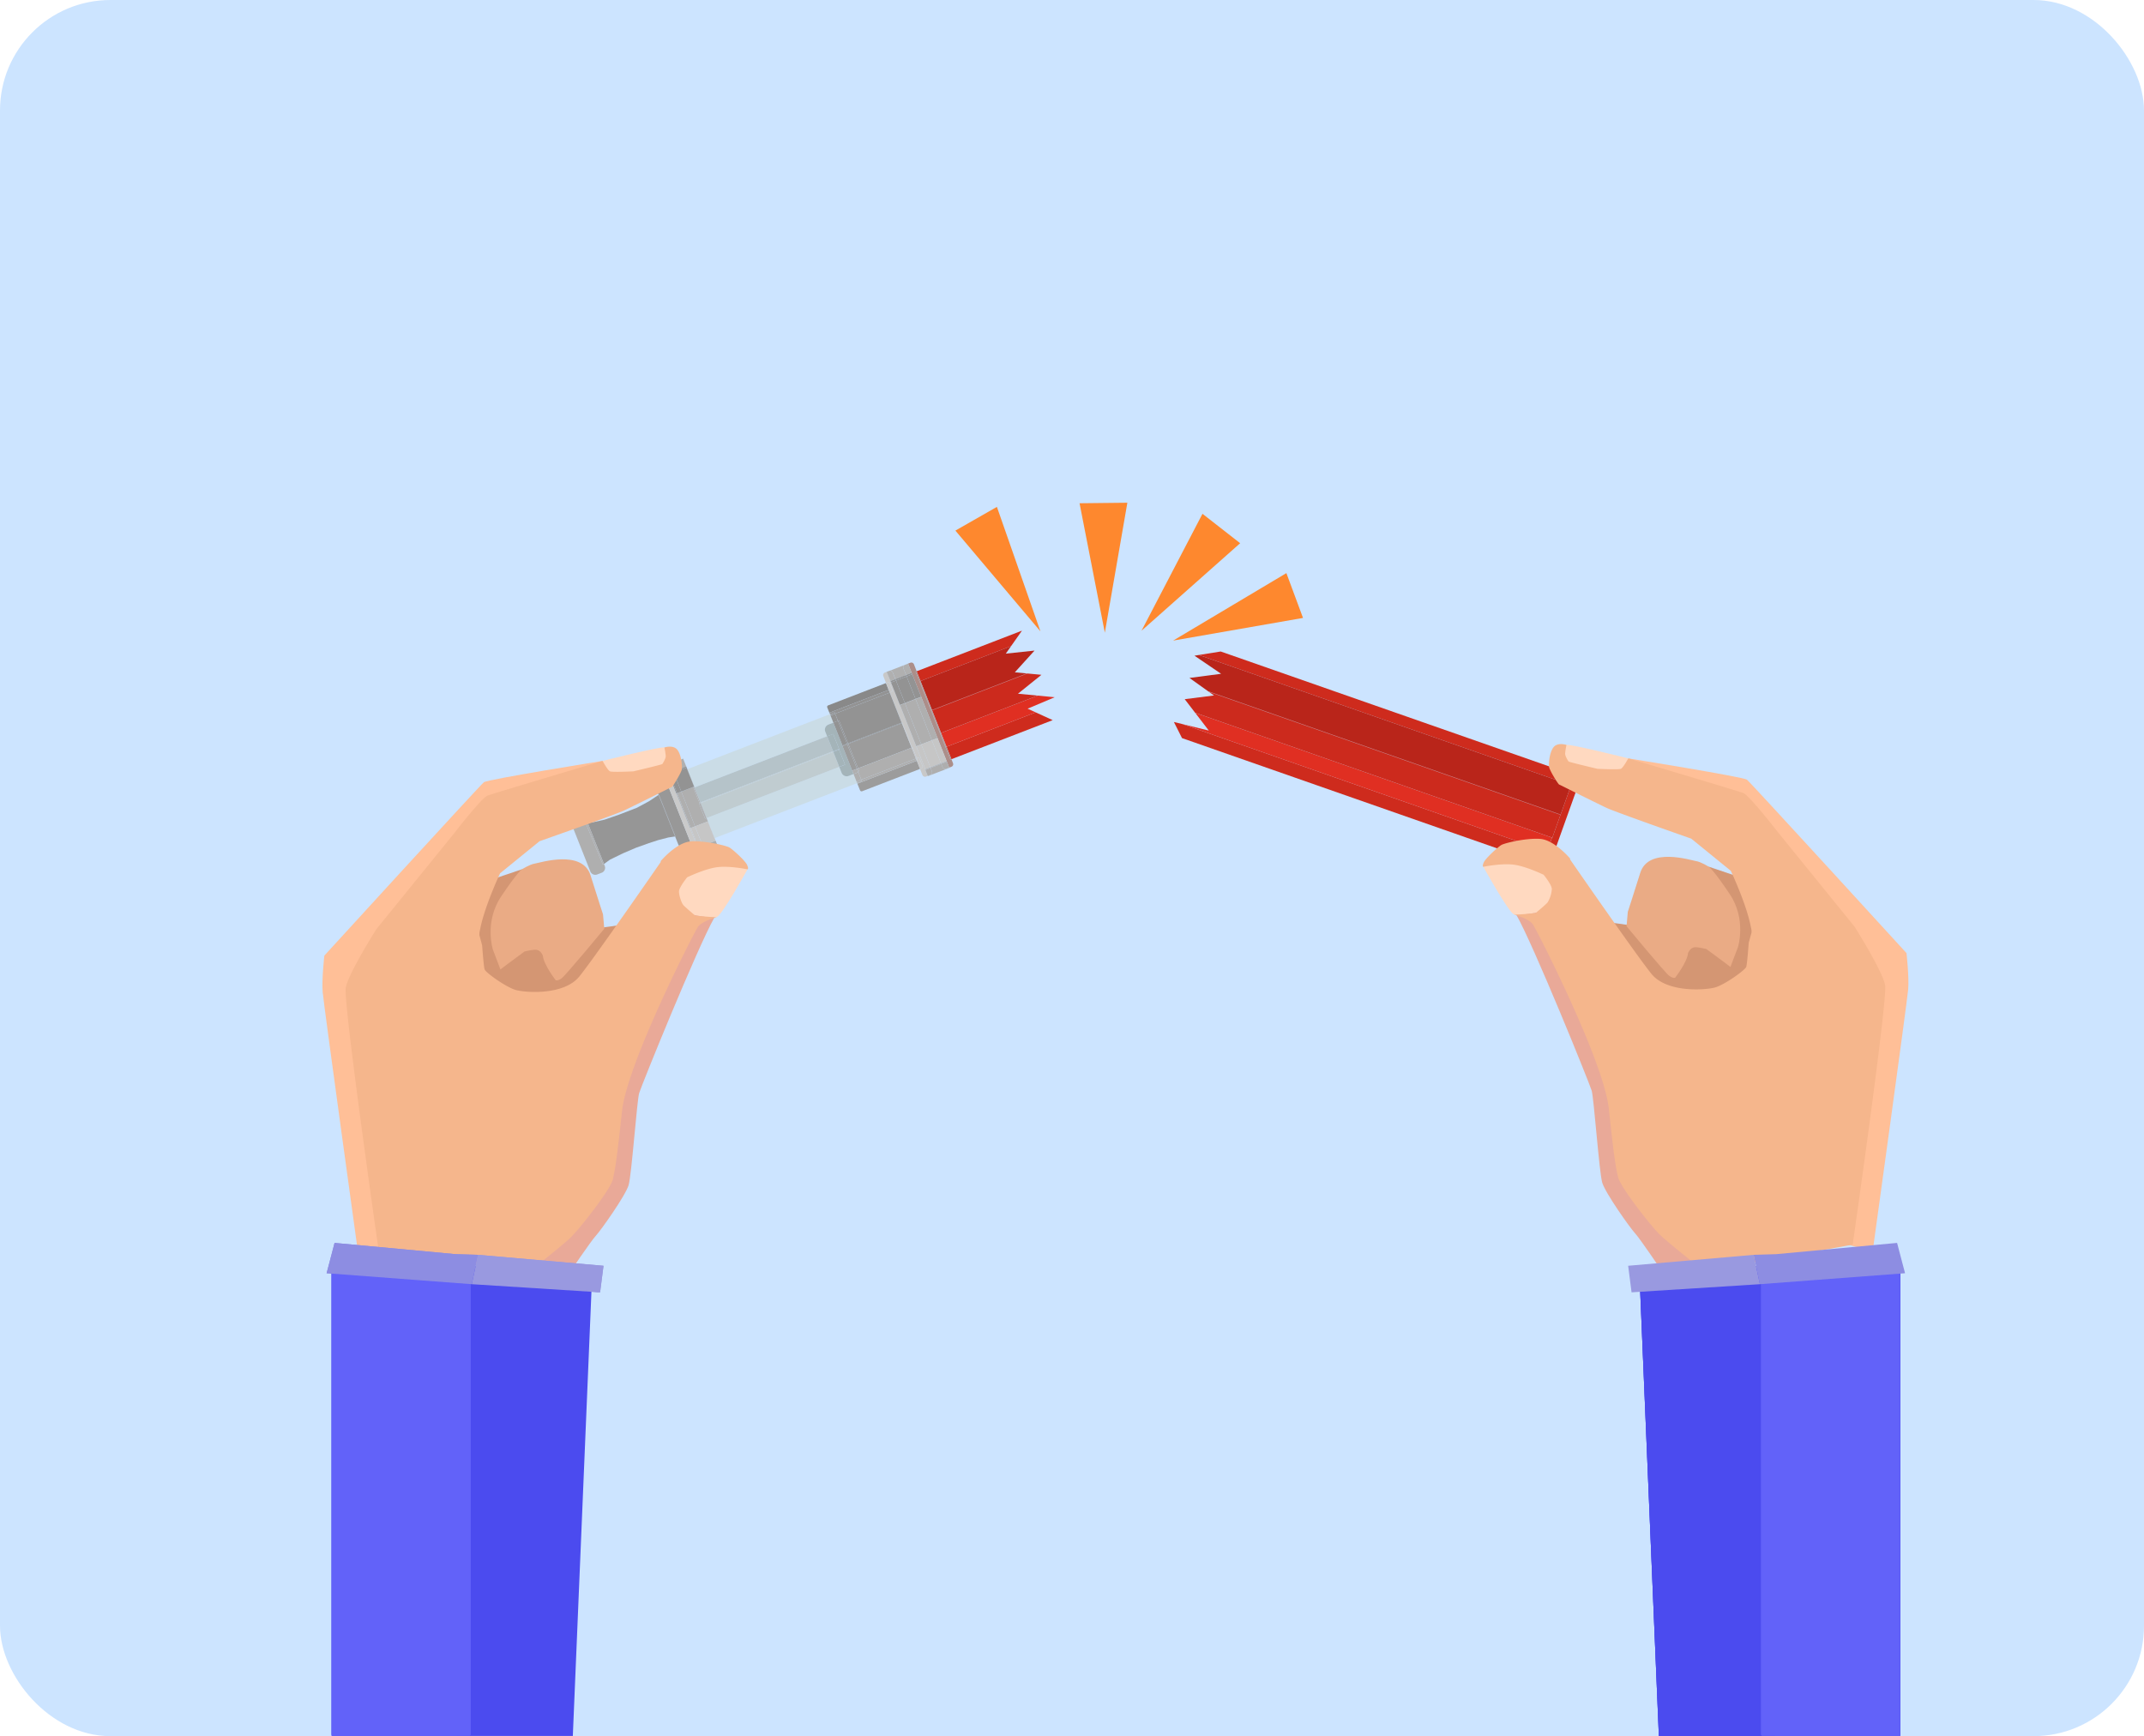 <svg id="Layer_1" data-name="Layer 1" xmlns="http://www.w3.org/2000/svg" viewBox="0 0 1574.2 1274.57"><defs><style>.cls-1{fill:#cce4ff;}.cls-2{fill:#6262f9;}.cls-3{fill:#ce2b1d;}.cls-4{fill:#e02f22;}.cls-5{fill:#cc2a1d;}.cls-6{fill:#b9251a;}.cls-7{fill:none;}.cls-8{fill:#cadce6;}.cls-9{fill:#9c9c9c;}.cls-10{fill:#898989;}.cls-11{fill:#ac8e89;}.cls-12{fill:#b5c3c9;}.cls-13{fill:#c0ccd0;}.cls-14{fill:#a4b4b9;}.cls-15{fill:#afafaf;}.cls-16{fill:#c8c8c8;}.cls-17{fill:#939393;}.cls-18{fill:#b0b0b0;}.cls-19{fill:#c6c6c6;}.cls-20{fill:#aeaeae;}.cls-21{fill:#969696;}.cls-22{fill:#989898;}.cls-23{fill:#cacaca;}.cls-24{fill:#d49673;}.cls-25{fill:#e9a998;}.cls-26{fill:#ffd9c0;}.cls-27{fill:#ffbf97;}.cls-28{fill:#f5b68c;}.cls-29{fill:#eaab85;}.cls-30{fill:#fe882e;}.cls-31{fill:#4b4bef;}.cls-32{fill:#8d8de2;}.cls-33{fill:#9999e0;}</style></defs><rect class="cls-1" width="1574.2" height="1274.57" rx="81.08"/><path class="cls-2" d="M1294.14,1274.44l101,.12V930.76a1.22,1.22,0,0,0-1.22-1.22h-99.79a1.22,1.22,0,0,0-1.22,1.22v342.46A1.22,1.22,0,0,0,1294.14,1274.44Z"/><polygon class="cls-3" points="1160.78 570.81 896.29 478.29 880.26 480.85 1153.56 576.45 1145.85 598.01 887 507.46 887.6 507.89 1145.78 598.2 1139.77 614.99 877.49 523.24 877.53 523.29 1139.55 614.95 1135.87 625.23 868.13 531.57 861.92 530.04 867.87 541.87 1137.4 636.16 1160.78 570.81"/><polygon class="cls-4" points="868.13 531.57 1135.87 625.23 1139.55 614.95 877.53 523.29 887.55 536.34 868.13 531.57"/><polygon class="cls-5" points="869.86 513.3 877.49 523.24 1139.77 614.99 1145.78 598.2 887.6 507.89 891.36 510.57 869.86 513.3"/><polygon class="cls-6" points="896.58 494.66 873.34 497.7 887 507.46 1145.85 598.01 1153.56 576.45 880.26 480.85 877.03 481.37 896.58 494.66"/><polygon class="cls-7" points="630.01 564.09 669.33 548.92 669.32 548.9 630 564.07 630.01 564.09"/><polygon class="cls-7" points="662 530.54 662.05 530.53 653.31 508.46 653.27 508.48 662 530.54"/><polygon class="cls-3" points="761.89 510.67 690.95 538.04 690.96 538.08 761.97 510.68 761.89 510.67"/><polygon class="cls-3" points="753.96 494.4 684.3 521.27 684.38 521.46 754.42 494.44 753.96 494.4"/><polygon class="cls-3" points="742.39 474.32 750.36 462.99 673.04 492.81 675.88 499.98 742.39 474.32"/><polygon class="cls-3" points="694.98 548.23 698.59 557.35 772.93 528.68 760.44 522.98 694.98 548.23"/><path class="cls-8" d="M623.24,569.59a4.06,4.06,0,0,1-5.29-2.17L616.2,563l-97.34,37.55,1,2.45,4.86,12.28,104.65-40.36-2.64-6.67Z"/><path class="cls-8" d="M509.75,577.53l.21.54,97.33-37.55-1.4-3.54a4,4,0,0,1,2.41-5.13l3.57-1.38-2.45-6.18,0,0-104.75,40.4,5.1,12.87Z"/><path class="cls-9" d="M629.49,575.31l2,4.92a1.2,1.2,0,0,0,1.56.64l42.49-16.39-2.37-6Z"/><path class="cls-10" d="M609,523.24l43.46-16.76.8,2h0l-2.76-7-42.4,16.35a1.17,1.17,0,0,0-.71,1.51l1.92,4.84a.43.43,0,0,1,0,.07h0Z"/><path class="cls-10" d="M609.41,524.25h0l0,0Z"/><polygon class="cls-4" points="774.4 511.87 761.97 510.68 690.96 538.08 694.98 548.23 760.44 522.98 754.51 520.27 774.4 511.87"/><polygon class="cls-5" points="747.42 509.29 764.66 495.41 754.42 494.44 684.38 521.46 690.95 538.04 761.89 510.67 747.42 509.29"/><polygon class="cls-6" points="745.13 493.57 759.59 477.62 738.5 479.86 742.39 474.32 675.88 499.98 684.3 521.27 753.96 494.4 745.13 493.57"/><path class="cls-11" d="M672.31,493.09l.73-.28-2-5.16a2.07,2.07,0,0,0-2.69-1.09L664.53,488l-.23.12,2.43-.94,3.1,7.82h0l6.54,16.53h0l12,30.33,6.67,16.85h0l1.92,4.83,1.57-.6a2,2,0,0,0,1.22-2.61l-1.18-3-.73.28Z"/><polygon class="cls-11" points="694.53 548.4 690.51 538.25 690.96 538.08 690.95 538.04 690.5 538.22 683.93 521.63 684.38 521.46 684.3 521.27 683.86 521.44 675.43 500.15 675.88 499.98 673.04 492.81 672.31 493.09 697.86 557.63 698.59 557.35 694.98 548.23 694.53 548.4"/><polygon class="cls-11" points="690.51 538.25 694.53 548.4 694.98 548.23 690.96 538.08 690.51 538.25"/><polygon class="cls-11" points="683.93 521.63 690.5 538.22 690.95 538.04 684.38 521.46 683.93 521.63"/><polygon class="cls-11" points="675.43 500.15 683.86 521.44 684.3 521.27 675.88 499.98 675.43 500.15"/><polygon class="cls-12" points="611.65 551.53 607.29 540.52 509.96 578.07 514.32 589.08 611.65 551.53"/><polygon class="cls-13" points="514.5 589.54 518.86 600.55 616.2 563 611.84 551.99 514.5 589.54"/><polygon class="cls-13" points="514.32 589.08 514.5 589.54 611.84 551.99 611.65 551.53 514.32 589.08"/><polygon class="cls-14" points="629.2 564.4 630.01 564.09 630 564.07 629.19 564.38 629.2 564.4"/><path class="cls-14" d="M629.2,564.4v0l-3.49,1.35-7.27-18.38.11,0-6.67-16.84-3.57,1.38a4,4,0,0,0-2.41,5.13l1.4,3.54,4.46-1.72,4.55,11.47-.2.08,4.36,11L616.2,563l1.75,4.42a4.06,4.06,0,0,0,5.29,2.17l3.46-1.34-1-2.5Z"/><polygon class="cls-14" points="615.92 549.88 616.1 550.35 616.29 550.27 611.75 538.8 607.29 540.52 611.65 551.53 615.92 549.88"/><polygon class="cls-14" points="616.1 550.35 611.84 551.99 616.2 563 620.46 561.36 616.1 550.35"/><polygon class="cls-14" points="611.65 551.53 611.84 551.99 616.1 550.35 615.92 549.88 611.65 551.53"/><polygon class="cls-9" points="662.16 530.95 622.88 546.1 630 564.07 669.32 548.9 662.05 530.53 662 530.54 662.16 530.95"/><polygon class="cls-9" points="629.19 564.38 630 564.07 622.88 546.1 622.08 546.41 629.19 564.38"/><polygon class="cls-9" points="618.7 547.71 618.54 547.31 618.42 547.35 625.7 565.73 629.19 564.38 622.08 546.41 618.7 547.71"/><polygon class="cls-15" points="629.34 574.92 629.5 575.31 629.5 575.31 629.34 574.92 629.34 574.92"/><polygon class="cls-15" points="631 566.59 630.19 566.91 632.36 572.39 672.5 556.91 669.33 548.92 630.01 564.09 631 566.59"/><path class="cls-15" d="M629.3,574.81a1.16,1.16,0,0,1,.7-1.5l2.36-.91-2.17-5.49-3.49,1.34,2.64,6.67h0Z"/><polygon class="cls-15" points="672.5 556.91 632.36 572.39 632.83 573.57 629.34 574.92 629.5 575.31 673.12 558.49 672.5 556.91"/><path class="cls-15" d="M629.3,574.81l0,.11,3.49-1.35-.47-1.17-2.36.91A1.16,1.16,0,0,0,629.3,574.81Z"/><polygon class="cls-15" points="630.01 564.09 629.2 564.4 630.19 566.91 631 566.59 630.01 564.09"/><polygon class="cls-15" points="625.71 565.75 626.7 568.25 630.19 566.91 629.2 564.4 625.71 565.75"/><path class="cls-16" d="M679.42,564.75l-6.68-16.85-12-30.33h0l-6.63-16.73-3-7.62,2-.75a1.17,1.17,0,0,0-.25.07l-3.08,1.18a2,2,0,0,0-1.22,2.61l2,5.16,1.18-.46a1.2,1.2,0,0,1,1.56.63l1.91,4.84a1.17,1.17,0,0,1-.7,1.51l-1.19.46,8.74,22.06.3-.12,7.27,18.38-.3.11v0l.67-.26,3.16,8,.52-.2a1.19,1.19,0,0,1,1.55.63l2.15,5.42a1.17,1.17,0,0,1-.71,1.51l-1.18.46,1.79,4.52a2.06,2.06,0,0,0,2.69,1.1l1.2-.46-1.91-4.83Z"/><path class="cls-16" d="M677.38,562.51l-2.15-5.42a1.19,1.19,0,0,0-1.55-.63l-.52.2.63,1.57-.67.26,2.37,6,1.18-.46A1.17,1.17,0,0,0,677.38,562.51Z"/><path class="cls-16" d="M654.5,508a1.17,1.17,0,0,0,.7-1.51l-1.91-4.84a1.2,1.2,0,0,0-1.56-.63l-1.18.46,2.76,7Z"/><polygon class="cls-16" points="669.62 548.79 662.35 530.41 662.05 530.53 669.32 548.9 669.62 548.79"/><polygon class="cls-16" points="673.16 556.66 670 548.66 669.33 548.92 672.5 556.91 673.16 556.66"/><polygon class="cls-16" points="673.12 558.49 673.79 558.23 673.16 556.66 672.5 556.91 673.12 558.49"/><polygon class="cls-17" points="615.25 529.16 616.06 528.85 622.72 545.7 662 530.54 653.27 508.48 613.18 523.95 615.25 529.16"/><path class="cls-17" d="M613.18,524l-2.27.87a1.19,1.19,0,0,1-1.49-.53l2.45,6.18,3.38-1.3Z"/><polygon class="cls-17" points="613.18 523.95 653.27 508.48 652.47 506.48 609.01 523.25 609.41 524.25 612.79 522.95 613.18 523.95"/><path class="cls-17" d="M610.91,524.82l2.27-.87-.39-1-3.38,1.3v0A1.19,1.19,0,0,0,610.91,524.82Z"/><polygon class="cls-17" points="616.06 528.85 615.25 529.16 621.92 546.01 622.72 545.7 616.06 528.85"/><polygon class="cls-17" points="621.92 546.01 615.25 529.16 611.87 530.47 618.54 547.31 621.92 546.01"/><polygon class="cls-17" points="622.88 546.1 662.16 530.95 662 530.54 622.72 545.7 622.88 546.1"/><polygon class="cls-17" points="621.92 546.01 622.08 546.41 622.88 546.1 622.72 545.7 621.92 546.01"/><polygon class="cls-17" points="622.08 546.41 621.92 546.01 618.54 547.31 618.7 547.71 622.08 546.41"/><path class="cls-18" d="M655.49,493.64l2,4.91,7.82-3-2-4.91a2,2,0,0,1,1-2.49l-11.24,4.34A2,2,0,0,1,655.49,493.64Z"/><path class="cls-18" d="M663.31,490.62l2,4.91,4.14-1.6.43,1.08h0l-3.1-7.82-2.43.94A2,2,0,0,0,663.31,490.62Z"/><path class="cls-18" d="M654.11,500.84l-.34-.88,3.67-1.41-2-4.91a2,2,0,0,0-2.43-1.17l-2,.75Z"/><polygon class="cls-17" points="664.41 516.16 672.23 513.14 665.69 496.61 657.87 499.63 664.41 516.16"/><polygon class="cls-17" points="672.23 513.14 676.37 511.54 669.83 495.01 665.69 496.61 672.23 513.14"/><polygon class="cls-17" points="657.87 499.63 654.19 501.05 654.11 500.84 660.74 517.57 664.41 516.16 657.87 499.63"/><polygon class="cls-17" points="665.69 496.61 665.26 495.53 657.44 498.55 657.87 499.63 665.69 496.61"/><polygon class="cls-17" points="665.26 495.53 665.69 496.61 669.83 495.01 669.4 493.93 665.26 495.53"/><polygon class="cls-17" points="657.87 499.63 657.44 498.55 653.77 499.96 654.11 500.84 654.19 501.05 657.87 499.63"/><polygon class="cls-15" points="676.42 546.48 684.24 543.47 672.27 513.24 664.45 516.25 676.42 546.48"/><polygon class="cls-15" points="672.27 513.24 684.24 543.47 688.38 541.87 676.37 511.54 676.37 511.54 676.41 511.64 672.27 513.24"/><polygon class="cls-15" points="664.45 516.25 660.78 517.67 660.74 517.57 660.74 517.57 672.75 547.9 676.42 546.48 664.45 516.25"/><polygon class="cls-15" points="664.45 516.25 672.27 513.24 672.23 513.14 664.41 516.16 664.45 516.25"/><polygon class="cls-15" points="672.27 513.24 676.41 511.64 676.37 511.54 672.23 513.14 672.27 513.24"/><polygon class="cls-15" points="664.45 516.25 664.41 516.16 660.74 517.57 660.78 517.67 664.45 516.25"/><polygon class="cls-19" points="683.09 563.33 690.91 560.32 684.24 543.47 676.42 546.48 683.09 563.33"/><polygon class="cls-19" points="690.91 560.32 695.05 558.72 688.38 541.87 684.24 543.47 690.91 560.32"/><polygon class="cls-19" points="676.42 546.48 672.75 547.9 679.41 564.75 683.09 563.33 676.42 546.48"/><path class="cls-20" d="M692.09,563.29l-1-2.52-7.82,3,1,2.53a2,2,0,0,1-1.22,2.61l-1.88.72.07.19,15.81-6.1-.07-.19-2.21.85A2,2,0,0,1,692.09,563.29Z"/><path class="cls-20" d="M695.05,558.72l.18.45-4.14,1.6,1,2.52a2,2,0,0,0,2.68,1.1l2.21-.85-1.92-4.83Z"/><path class="cls-20" d="M684.27,566.31l-1-2.53-3.68,1.42-.17-.45-.16.06,1.91,4.83,1.88-.72A2,2,0,0,0,684.27,566.31Z"/><polygon class="cls-20" points="683.09 563.33 683.27 563.78 691.09 560.77 690.91 560.32 683.09 563.33"/><polygon class="cls-20" points="691.09 560.77 695.23 559.17 695.05 558.72 690.91 560.32 691.09 560.77"/><polygon class="cls-20" points="679.41 564.75 679.59 565.2 683.27 563.78 683.09 563.33 679.41 564.75"/><polygon class="cls-21" points="476.56 588.21 467.62 593.02 454.56 598.06 444 601.72 435.5 603.64 431.53 604.17 443.46 634.29 447.95 631.06 457.41 626.46 467.06 622.33 476.45 618.98 483.24 616.77 490.72 614.83 495.67 614.09 483.56 583.53 476.56 588.21"/><path class="cls-22" d="M483.43,575.91a2.59,2.59,0,0,0-1.56,3.34l1.69,4.28.21-.14,12.14,30.66-.24,0,2.39,6a2.66,2.66,0,0,0,3.45,1.41l5.8-2.24-18.07-45.64Z"/><polygon class="cls-22" points="483.77 583.39 483.56 583.53 495.67 614.09 495.91 614.05 483.77 583.39"/><path class="cls-15" d="M430.14,604.35l1.39-.18-.57-1.43a3.94,3.94,0,0,0-5.12-2.1l-3.12,1.21a3.86,3.86,0,0,0-2.33,5l13.08,33a3.94,3.94,0,0,0,5.12,2.1l3.13-1.21a3.86,3.86,0,0,0,2.32-5l-.58-1.48-.8.58Z"/><polygon class="cls-15" points="430.14 604.35 442.66 634.87 443.46 634.29 431.53 604.17 430.14 604.35"/><path class="cls-23" d="M510.26,617.17a2.7,2.7,0,0,1-1.58,1.61l-1.37.53,1.87,4.72a2.16,2.16,0,0,0,2.81,1.15l1.12-.43-1-2.42,3.8-1.47,0-.06-3.67,1.42Z"/><path class="cls-23" d="M492.88,573.27l-2-5L489.19,564l-1.25.48a2.11,2.11,0,0,0-1.27,2.73l2.57,6.5,1.37-.53A2.75,2.75,0,0,1,492.88,573.27Z"/><path class="cls-23" d="M510.26,617.17l-3.6-9.09-10.11-25.55h0l-3.67-9.26a2.75,2.75,0,0,0-2.27-.13l-1.37.53,18.07,45.64,1.37-.53A2.7,2.7,0,0,0,510.26,617.17Z"/><polygon class="cls-15" points="517.71 600.99 513.16 589.52 513.55 589.37 509.19 578.36 509.86 578.11 509.65 577.57 500.25 581.2 510.33 606.67 519.73 603.04 518.76 600.59 517.71 600.99"/><polygon class="cls-15" points="519.73 603.04 519.83 603 518.86 600.55 518.76 600.59 519.73 603.04"/><polygon class="cls-15" points="509.86 578.11 509.96 578.07 509.75 577.53 509.65 577.57 509.86 578.11"/><polygon class="cls-15" points="509.86 578.11 509.19 578.36 513.55 589.37 514.22 589.11 509.86 578.11"/><polygon class="cls-15" points="514.22 589.11 514.32 589.08 509.96 578.07 509.86 578.11 514.22 589.11"/><polygon class="cls-15" points="513.55 589.37 513.16 589.52 517.71 600.99 518.76 600.59 514.4 589.58 513.73 589.84 513.55 589.37"/><polygon class="cls-15" points="514.4 589.58 518.76 600.59 518.86 600.55 514.5 589.54 514.4 589.58"/><polygon class="cls-15" points="513.55 589.37 513.73 589.84 514.4 589.58 514.22 589.11 513.55 589.37"/><polygon class="cls-15" points="514.22 589.11 514.4 589.58 514.5 589.54 514.32 589.08 514.22 589.11"/><polygon class="cls-15" points="497.16 582.39 507.24 607.86 510.33 606.67 500.25 581.2 497.16 582.39"/><polygon class="cls-15" points="496.58 582.62 496.55 582.53 496.55 582.53 506.66 608.08 507.24 607.86 497.16 582.39 496.58 582.62"/><path class="cls-18" d="M493.63,564.48l.71,1.8,9.5-3.67.36.92h0l-2.61-6.59L488.42,562l.77,1.94,1.63-.63A2.16,2.16,0,0,1,493.63,564.48Z"/><path class="cls-18" d="M490.67,567.7l3.67-1.42-.71-1.8a2.16,2.16,0,0,0-2.81-1.15l-1.63.63,1.72,4.35Z"/><polygon class="cls-17" points="500.21 581.12 509.62 577.49 504.56 564.7 504.65 564.66 504.2 563.53 494.7 567.19 500.21 581.12"/><polygon class="cls-17" points="509.62 577.49 509.72 577.45 509.75 577.53 509.75 577.53 504.65 564.66 504.56 564.7 509.62 577.49"/><path class="cls-17" d="M497.13,582.31l3.09-1.19-5.52-13.93L491,568.61l-.12-.3,2,5a2.44,2.44,0,0,1,1.17,1.28Z"/><path class="cls-17" d="M494.05,574.55a2.44,2.44,0,0,0-1.17-1.28l3.67,9.26.58-.22Z"/><polygon class="cls-17" points="509.65 577.57 509.62 577.49 500.21 581.12 500.25 581.2 509.65 577.57"/><polygon class="cls-17" points="509.75 577.53 509.72 577.45 509.62 577.49 509.65 577.57 509.75 577.53"/><polygon class="cls-17" points="497.16 582.39 500.25 581.2 500.21 581.12 497.13 582.31 497.16 582.39"/><polygon class="cls-17" points="497.16 582.39 497.13 582.31 496.55 582.53 496.58 582.62 497.16 582.39"/><polygon class="cls-17" points="494.34 566.28 494.7 567.19 504.2 563.53 503.84 562.62 494.34 566.28"/><polygon class="cls-17" points="494.7 567.19 494.34 566.28 490.67 567.7 490.91 568.31 491.03 568.61 494.7 567.19"/><polygon class="cls-19" points="519.73 603.04 510.33 606.67 515.93 620.8 525.43 617.14 524.7 615.28 524.6 615.32 519.73 603.04"/><polygon class="cls-19" points="519.73 603.04 524.6 615.32 524.7 615.28 519.83 603 519.73 603.04"/><path class="cls-19" d="M507.24,607.86l3,7.58a2.46,2.46,0,0,1,0,1.73l2,5.05,3.67-1.42-5.6-14.13Z"/><path class="cls-19" d="M510.26,617.17a2.46,2.46,0,0,0,0-1.73l-3-7.58-.58.22Z"/><path class="cls-20" d="M514.87,624.07l-1.76.68.71,1.81,13.32-5.14-1.68-4.23L516,620.86l.19.49A2.11,2.11,0,0,1,514.87,624.07Z"/><path class="cls-20" d="M513.11,624.75l1.76-.68a2.11,2.11,0,0,0,1.27-2.72l-.19-.49-3.8,1.47Z"/><polygon class="cls-24" points="383.29 638.15 355.79 647.45 343.38 701 363.69 727.42 406.47 733 441.69 708.01 454.64 679.23 438 681.55 383.29 638.15"/><path class="cls-25" d="M417.53,935.35s16.21-24.09,19.93-28.1,21.86-29.59,24.09-37.18,6.1-62,7.73-67.51S512,695.64,524.6,673.48s-36.43,11.75-36.43,11.75L386.44,935.34l31,.75Z"/><path class="cls-26" d="M548.84,638.23s-18.2,32.93-22.49,35S495,668.54,495,668.54l-1.95-19.67L519.73,631Z"/><path class="cls-26" d="M442.44,558.61s42.78-10.74,45.37-9.86,3.09,15.86,3.09,15.86l-27.22,7L441,568.36Z"/><path class="cls-27" d="M336.84,710.54c3.29-11.91,7.89-23.3,12.16-34.88,3.87-10.52,9-23.81,9.83-35.08.64-9,8.78-13,15.66-12l4.39-19.15,63.56-50.81s-84.4,13.53-87.15,15.64-117.15,127.3-117.15,127.3-2,17.6-1.22,26.81S263,920.46,263,920.46l47.55-12.66L352.18,726C344,727.58,333.92,721.09,336.84,710.54Z"/><path class="cls-28" d="M548.84,638.22s-12-2.56-21.3-1.69-23,7.54-23,7.54-6,7.37-6,10.46,1.87,8.26,3.09,9.8,8.91,7.91,8.91,7.91,14.08,1.36,15.8,1-10.81,2.53-14,7.39-51.84,100-55.62,135-5,42.83-6.81,50.37-24.44,36.3-31,42.58-32.5,26.72-32.5,26.72L277.68,915.64S251.9,735.7,253.87,725.12s22.49-43,22.49-43L333.27,612s20.18-26.17,24.72-27.91,84.46-25.48,84.46-25.48,3.7,6.91,5.44,7.67,17.15,0,17.15,0,20.89-4.89,21.27-5.39,2.51-3.88,2.51-5.75a45.17,45.17,0,0,0-1-6.38s6.63-2.26,9.65,1.87S501,562.75,500.57,565s-5.62,11-7.27,12.76l-.12.08a3.93,3.93,0,0,0-.48.22s-.06,0-.11,0c-4.4,2.21-28.16,14.06-34.24,16.9-6.68,3.14-62.17,22.59-62.17,22.59l-29,23.58S356.29,664.26,352.77,681c-.38,1.88-.59,2.71-.75,3.6l-.06,1.85L354,694s1.09,15.37,1.82,17.68,15.85,13.19,23,15.14,35.25,4.06,46.6-10,59.84-84.16,59.84-84.16l-.28-.33s11.63-13.93,22.26-14.61,25.94,3.09,28.34,4.46,11.68,9.77,13,12.86S548.84,638.22,548.84,638.22Z"/><path class="cls-29" d="M443.69,681.83s-28.31,34.24-31.33,36.4S408,719.6,408,719.6s-8.84-11.4-9.42-18c0,0-1.34-3.85-4.74-4.33-1.54-.23-5.19.45-8.71,1.26-5.39,3.85-17.7,13.17-17.7,13.17l-5.55-14.61s-6.38-20.24,5.95-38.75,15.48-20.18,15.48-20.18,5.62-3.6,9.42-4.18,34.82-10.59,40.87,8.66,9.15,28.62,9.15,28.62Z"/><polygon class="cls-24" points="1254.67 636.29 1282.17 645.59 1294.57 699.15 1274.26 725.57 1231.49 731.14 1196.26 706.16 1183.32 677.38 1199.96 679.7 1254.67 636.29"/><path class="cls-25" d="M1220.43,933.5s-16.21-24.09-19.93-28.11-21.86-29.59-24.09-37.18-6.1-62-7.74-67.51S1126,693.78,1113.36,671.62s36.43,11.75,36.43,11.75l101.72,250.11-31,.76Z"/><path class="cls-26" d="M1089.12,636.38s18.2,32.92,22.49,35,31.35-4.72,31.35-4.72l2-19.67-26.68-17.92Z"/><path class="cls-26" d="M1195.51,556.75s-42.77-10.74-45.36-9.86-3.09,15.86-3.09,15.86l27.22,7L1197,566.5Z"/><path class="cls-27" d="M1301.12,708.68c-3.29-11.91-7.89-23.3-12.16-34.88-3.87-10.52-9-23.81-9.83-35.08-.65-9-8.78-13-15.66-12l-4.39-19.15-63.57-50.81s84.41,13.53,87.16,15.65,117.15,127.3,117.15,127.3,2,17.6,1.22,26.8S1375,918.6,1375,918.6L1327.42,906,1285.77,724.1C1294,725.72,1304,719.24,1301.12,708.68Z"/><path class="cls-28" d="M1089.12,636.37s12-2.56,21.29-1.7,23,7.55,23,7.55,6,7.37,6,10.46a21.81,21.81,0,0,1-3.09,9.8c-1.19,1.54-8.91,7.9-8.91,7.9s-14.08,1.37-15.81,1,10.82,2.53,14,7.4,51.84,100,55.62,135,5,42.83,6.81,50.38,24.44,36.29,31,42.57,32.49,26.72,32.49,26.72l108.78-19.7s25.78-179.95,23.81-190.53-22.49-43-22.49-43l-56.91-70.13S1284.5,584,1280,582.22s-84.46-25.48-84.46-25.48-3.7,6.92-5.45,7.68-17.14,0-17.14,0-20.9-4.89-21.28-5.4-2.5-3.87-2.5-5.75a45.44,45.44,0,0,1,1-6.38s-6.63-2.25-9.65,1.87-3.49,12.13-3.11,14.39,5.62,11,7.26,12.76l.13.08c.1,0,.25.13.48.23l.1,0c4.41,2.2,28.17,14.05,34.24,16.89,6.69,3.14,62.18,22.59,62.18,22.59l29,23.58s10.92,23.07,14.44,39.79c.38,1.87.59,2.7.75,3.6l.06,1.84-2.08,7.62s-1.09,15.38-1.82,17.68-15.86,13.2-23,15.15-35.25,4-46.6-10-59.84-84.15-59.84-84.15l.28-.33s-11.63-13.93-22.26-14.62-25.94,3.09-28.34,4.46-11.68,9.78-13,12.87S1089.12,636.37,1089.12,636.37Z"/><path class="cls-29" d="M1194.27,680s28.31,34.24,31.33,36.39,4.38,1.37,4.38,1.37,8.84-11.4,9.42-18c0,0,1.34-3.85,4.73-4.33,1.55-.23,5.2.46,8.72,1.27,5.39,3.85,17.7,13.17,17.7,13.17l5.55-14.62s6.38-20.23-6-38.75-15.47-20.18-15.47-20.18-5.62-3.6-9.42-4.18-34.82-10.59-40.88,8.66-9.14,28.62-9.14,28.62Z"/><polygon class="cls-30" points="701.48 389.53 731.96 372.12 763.92 463.5 701.48 389.53"/><polyline class="cls-30" points="811.21 464.46 792.65 369.46 827.75 369.07"/><polyline class="cls-30" points="861.35 470.29 944.51 420.75 956.72 453.65"/><polyline class="cls-30" points="838.14 463.04 882.9 377.2 910.57 398.8"/><path class="cls-31" d="M1218,1274.44h176a1.22,1.22,0,0,0,1.22-1.22V930.76a1.22,1.22,0,0,0-1.22-1.22H1204.79a1.22,1.22,0,0,0-1.22,1.22Z"/><polygon class="cls-31" points="439.59 948.38 439.56 948.53 348.92 942.78 242.32 934.73 243.69 929.56 349.55 939.72 349.58 939.74 439.59 948.38"/><polygon class="cls-32" points="350.98 921.23 347.05 939.74 346.42 942.63 346.39 942.78 239.8 934.73 241.17 929.56 241.62 927.84 245.65 912.47 334.37 920.73 350.98 921.23"/><polygon class="cls-33" points="443.12 929.26 440.61 948.76 437.04 948.53 346.39 942.78 346.42 942.63 347.05 939.74 350.98 921.23 443.12 929.26"/><path class="cls-31" d="M420.59,1274.44h-176a1.22,1.22,0,0,1-1.22-1.22V930.76a1.22,1.22,0,0,1,1.22-1.22H433.77a1.22,1.22,0,0,1,1.22,1.22Z"/><path class="cls-2" d="M344.42,1274.44l-101,.12V930.76a1.22,1.22,0,0,1,1.22-1.22h99.79a1.22,1.22,0,0,1,1.22,1.22v342.46A1.22,1.22,0,0,1,344.42,1274.44Z"/><polygon class="cls-32" points="350.98 921.23 347.05 939.74 346.42 942.63 346.39 942.78 239.8 934.73 241.17 929.56 241.62 927.84 245.65 912.47 334.37 920.73 350.98 921.23"/><polygon class="cls-33" points="443.12 929.26 440.61 948.76 437.04 948.53 346.39 942.78 346.42 942.63 347.05 939.74 350.98 921.23 443.12 929.26"/><path class="cls-31" d="M1218,1274.44h176a1.22,1.22,0,0,0,1.22-1.22V930.76a1.22,1.22,0,0,0-1.22-1.22H1204.79a1.22,1.22,0,0,0-1.22,1.22Z"/><path class="cls-2" d="M1294.14,1274.44l101,.12V930.76a1.22,1.22,0,0,0-1.22-1.22h-99.79a1.22,1.22,0,0,0-1.22,1.22v342.46A1.22,1.22,0,0,0,1294.14,1274.44Z"/><path class="cls-31" d="M1218,1274.44h176a1.22,1.22,0,0,0,1.22-1.22V930.76a1.22,1.22,0,0,0-1.22-1.22H1204.79a1.22,1.22,0,0,0-1.22,1.22Z"/><path class="cls-2" d="M1294.14,1274.44l101,.12V930.76a1.22,1.22,0,0,0-1.22-1.22h-99.79a1.22,1.22,0,0,0-1.22,1.22v342.46A1.22,1.22,0,0,0,1294.14,1274.44Z"/><polygon class="cls-32" points="1287.58 921.23 1291.51 939.74 1292.14 942.63 1292.17 942.78 1398.76 934.73 1397.4 929.56 1396.94 927.84 1392.91 912.47 1304.2 920.73 1287.58 921.23"/><polygon class="cls-33" points="1195.45 929.26 1197.95 948.76 1201.53 948.53 1292.17 942.78 1292.14 942.63 1291.51 939.74 1287.58 921.23 1195.45 929.26"/></svg>